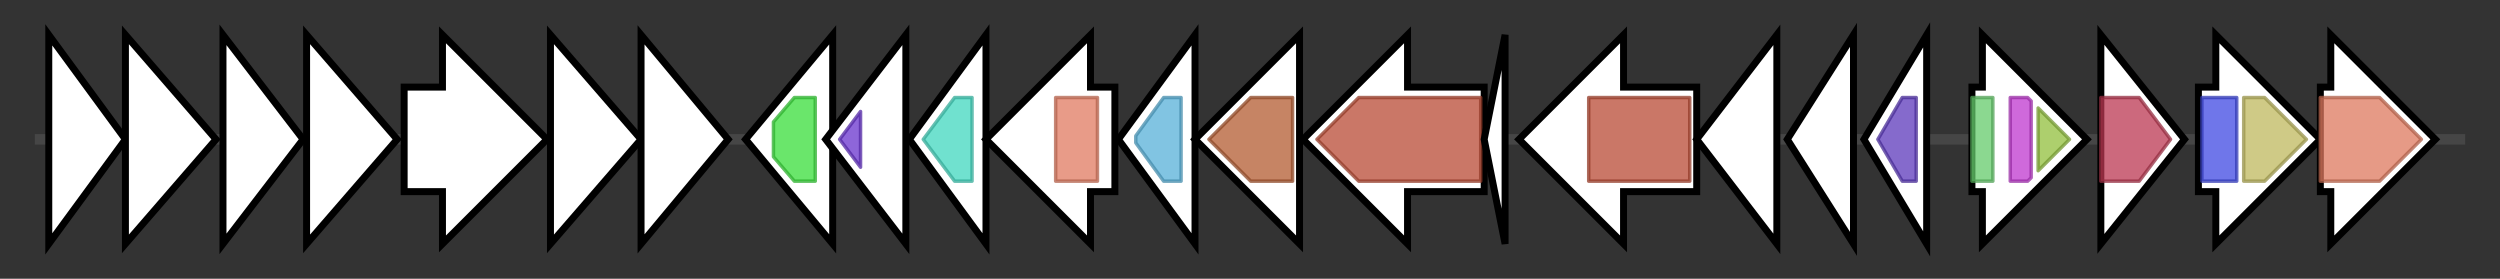 <svg version="1.1" baseProfile="full" xmlns="http://www.w3.org/2000/svg" width="717.567" height="80">
	<rect width="100%" height="100%" fill="#333333" stroke="none"/>
	<g>
		<line x1="10" y1="40.0" x2="707.567" y2="40.0" style="stroke:rgb(70,70,70); stroke-width:3 "/>
		<g>
			<title> (ctg258_28)</title>
			<polygon class=" (ctg258_28)" points="14,10 36,40 14,70" fill="rgb(255,255,255)" fill-opacity="1.0" stroke="rgb(0,0,0)" stroke-width="2"  />
		</g>
		<g>
			<title> (ctg258_29)</title>
			<polygon class=" (ctg258_29)" points="36,10 62,40 36,70" fill="rgb(255,255,255)" fill-opacity="1.0" stroke="rgb(0,0,0)" stroke-width="2"  />
		</g>
		<g>
			<title> (ctg258_30)</title>
			<polygon class=" (ctg258_30)" points="64,10 87,40 64,70" fill="rgb(255,255,255)" fill-opacity="1.0" stroke="rgb(0,0,0)" stroke-width="2"  />
		</g>
		<g>
			<title> (ctg258_31)</title>
			<polygon class=" (ctg258_31)" points="88,10 114,40 88,70" fill="rgb(255,255,255)" fill-opacity="1.0" stroke="rgb(0,0,0)" stroke-width="2"  />
		</g>
		<g>
			<title> (ctg258_32)</title>
			<polygon class=" (ctg258_32)" points="116,25 127,25 127,10 157,40 127,70 127,55 116,55" fill="rgb(255,255,255)" fill-opacity="1.0" stroke="rgb(0,0,0)" stroke-width="2"  />
		</g>
		<g>
			<title> (ctg258_33)</title>
			<polygon class=" (ctg258_33)" points="158,10 184,40 158,70" fill="rgb(255,255,255)" fill-opacity="1.0" stroke="rgb(0,0,0)" stroke-width="2"  />
		</g>
		<g>
			<title> (ctg258_34)</title>
			<polygon class=" (ctg258_34)" points="184,10 209,40 184,70" fill="rgb(255,255,255)" fill-opacity="1.0" stroke="rgb(0,0,0)" stroke-width="2"  />
		</g>
		<g>
			<title> (ctg258_35)</title>
			<polygon class=" (ctg258_35)" points="214,40 239,10 239,70" fill="rgb(255,255,255)" fill-opacity="1.0" stroke="rgb(0,0,0)" stroke-width="2"  />
			<g>
				<title>Polysacc_deac_1 (PF01522)
"Polysaccharide deacetylase"</title>
				<polygon class="PF01522" points="222,35 228,28 234,28 234,52 228,52 222,45" stroke-linejoin="round" width="12" height="24" fill="rgb(56,221,58)" stroke="rgb(44,176,46)" stroke-width="1" opacity="0.75" />
			</g>
		</g>
		<g>
			<title> (ctg258_36)</title>
			<polygon class=" (ctg258_36)" points="237,40 260,10 260,70" fill="rgb(255,255,255)" fill-opacity="1.0" stroke="rgb(0,0,0)" stroke-width="2"  />
			<g>
				<title>FA_desaturase (PF00487)
"Fatty acid desaturase"</title>
				<polygon class="PF00487" points="241,40 247,32 247,48" stroke-linejoin="round" width="10" height="24" fill="rgb(104,51,205)" stroke="rgb(83,40,164)" stroke-width="1" opacity="0.75" />
			</g>
		</g>
		<g>
			<title> (ctg258_37)</title>
			<polygon class=" (ctg258_37)" points="261,40 283,10 283,70" fill="rgb(255,255,255)" fill-opacity="1.0" stroke="rgb(0,0,0)" stroke-width="2"  />
			<g>
				<title>Caroten_synth (PF04240)
"Carotenoid biosynthesis protein"</title>
				<polygon class="PF04240" points="265,40 274,28 279,28 279,52 274,52" stroke-linejoin="round" width="18" height="24" fill="rgb(65,214,190)" stroke="rgb(52,171,152)" stroke-width="1" opacity="0.75" />
			</g>
		</g>
		<g>
			<title> (ctg258_38)</title>
			<polygon class=" (ctg258_38)" points="320,25 313,25 313,10 283,40 313,70 313,55 320,55" fill="rgb(255,255,255)" fill-opacity="1.0" stroke="rgb(0,0,0)" stroke-width="2"  />
			<g>
				<title>Glycos_transf_2 (PF00535)
"Glycosyl transferase family 2"</title>
				<rect class="PF00535" x="303" y="28" stroke-linejoin="round" width="12" height="24" fill="rgb(224,122,96)" stroke="rgb(179,97,76)" stroke-width="1" opacity="0.75" />
			</g>
		</g>
		<g>
			<title> (ctg258_39)</title>
			<polygon class=" (ctg258_39)" points="321,40 343,10 343,70" fill="rgb(255,255,255)" fill-opacity="1.0" stroke="rgb(0,0,0)" stroke-width="2"  />
			<g>
				<title>Acyltransferase (PF01553)
"Acyltransferase"</title>
				<polygon class="PF01553" points="326,39 334,28 339,28 339,52 334,52 326,41" stroke-linejoin="round" width="13" height="24" fill="rgb(87,176,216)" stroke="rgb(69,140,172)" stroke-width="1" opacity="0.75" />
			</g>
		</g>
		<g>
			<title> (ctg258_40)</title>
			<polygon class=" (ctg258_40)" points="373,25 373,25 373,10 343,40 373,70 373,55 373,55" fill="rgb(255,255,255)" fill-opacity="1.0" stroke="rgb(0,0,0)" stroke-width="2"  />
			<g>
				<title>SQS_PSY (PF00494)
"Squalene/phytoene synthase"</title>
				<polygon class="PF00494" points="347,40 359,28 371,28 371,52 359,52" stroke-linejoin="round" width="25" height="24" fill="rgb(178,91,49)" stroke="rgb(142,72,39)" stroke-width="1" opacity="0.75" />
			</g>
		</g>
		<g>
			<title> (ctg258_41)</title>
			<polygon class=" (ctg258_41)" points="426,25 404,25 404,10 374,40 404,70 404,55 426,55" fill="rgb(255,255,255)" fill-opacity="1.0" stroke="rgb(0,0,0)" stroke-width="2"  />
			<g>
				<title>Amino_oxidase (PF01593)
"Flavin containing amine oxidoreductase"</title>
				<polygon class="PF01593" points="378,40 390,28 425,28 425,52 390,52 378,40" stroke-linejoin="round" width="47" height="24" fill="rgb(184,74,52)" stroke="rgb(147,59,41)" stroke-width="1" opacity="0.75" />
			</g>
		</g>
		<g>
			<title> (ctg258_42)</title>
			<polygon class=" (ctg258_42)" points="426,40 432,10 432,70" fill="rgb(255,255,255)" fill-opacity="1.0" stroke="rgb(0,0,0)" stroke-width="2"  />
		</g>
		<g>
			<title> (ctg258_43)</title>
			<polygon class=" (ctg258_43)" points="487,25 466,25 466,10 436,40 466,70 466,55 487,55" fill="rgb(255,255,255)" fill-opacity="1.0" stroke="rgb(0,0,0)" stroke-width="2"  />
			<g>
				<title>Amino_oxidase (PF01593)
"Flavin containing amine oxidoreductase"</title>
				<rect class="PF01593" x="456" y="28" stroke-linejoin="round" width="29" height="24" fill="rgb(184,74,52)" stroke="rgb(147,59,41)" stroke-width="1" opacity="0.75" />
			</g>
		</g>
		<g>
			<title> (ctg258_44)</title>
			<polygon class=" (ctg258_44)" points="487,40 510,10 510,70" fill="rgb(255,255,255)" fill-opacity="1.0" stroke="rgb(0,0,0)" stroke-width="2"  />
		</g>
		<g>
			<title> (ctg258_45)</title>
			<polygon class=" (ctg258_45)" points="513,40 532,10 532,70" fill="rgb(255,255,255)" fill-opacity="1.0" stroke="rgb(0,0,0)" stroke-width="2"  />
		</g>
		<g>
			<title> (ctg258_46)</title>
			<polygon class=" (ctg258_46)" points="535,40 553,10 553,70" fill="rgb(255,255,255)" fill-opacity="1.0" stroke="rgb(0,0,0)" stroke-width="2"  />
			<g>
				<title>NUDIX (PF00293)
"NUDIX domain"</title>
				<polygon class="PF00293" points="539,40 546,28 550,28 550,52 546,52" stroke-linejoin="round" width="13" height="24" fill="rgb(92,56,187)" stroke="rgb(73,44,149)" stroke-width="1" opacity="0.75" />
			</g>
		</g>
		<g>
			<title> (ctg258_47)</title>
			<polygon class=" (ctg258_47)" points="566,25 569,25 569,10 599,40 569,70 569,55 566,55" fill="rgb(255,255,255)" fill-opacity="1.0" stroke="rgb(0,0,0)" stroke-width="2"  />
			<g>
				<title>MerR_1 (PF13411)
"MerR HTH family regulatory protein"</title>
				<rect class="PF13411" x="566" y="28" stroke-linejoin="round" width="6" height="24" fill="rgb(100,202,107)" stroke="rgb(80,161,85)" stroke-width="1" opacity="0.75" />
			</g>
			<g>
				<title>B12-binding_2 (PF02607)
"B12 binding domain"</title>
				<polygon class="PF02607" points="577,28 582,28 583,29 583,51 582,52 577,52" stroke-linejoin="round" width="6" height="24" fill="rgb(190,55,206)" stroke="rgb(152,44,164)" stroke-width="1" opacity="0.75" />
			</g>
			<g>
				<title>B12-binding (PF02310)
"B12 binding domain"</title>
				<polygon class="PF02310" points="585,31 594,40 585,49" stroke-linejoin="round" width="10" height="24" fill="rgb(145,190,60)" stroke="rgb(115,152,48)" stroke-width="1" opacity="0.75" />
			</g>
		</g>
		<g>
			<title> (ctg258_48)</title>
			<polygon class=" (ctg258_48)" points="603,10 627,40 603,70" fill="rgb(255,255,255)" fill-opacity="1.0" stroke="rgb(0,0,0)" stroke-width="2"  />
			<g>
				<title>AIM24 (PF01987)
"Mitochondrial biogenesis AIM24"</title>
				<polygon class="PF01987" points="603,28 614,28 623,40 614,52 603,52" stroke-linejoin="round" width="21" height="24" fill="rgb(186,55,82)" stroke="rgb(148,44,65)" stroke-width="1" opacity="0.75" />
			</g>
		</g>
		<g>
			<title> (ctg258_49)</title>
			<polygon class=" (ctg258_49)" points="631,25 636,25 636,10 666,40 636,70 636,55 631,55" fill="rgb(255,255,255)" fill-opacity="1.0" stroke="rgb(0,0,0)" stroke-width="2"  />
			<g>
				<title>MR_MLE_N (PF02746)
"Mandelate racemase / muconate lactonizing enzyme, N-terminal domain"</title>
				<rect class="PF02746" x="632" y="28" stroke-linejoin="round" width="10" height="24" fill="rgb(63,73,226)" stroke="rgb(50,58,180)" stroke-width="1" opacity="0.75" />
			</g>
			<g>
				<title>MR_MLE_C (PF13378)
"Enolase C-terminal domain-like"</title>
				<polygon class="PF13378" points="644,28 650,28 662,40 650,52 644,52" stroke-linejoin="round" width="21" height="24" fill="rgb(191,184,94)" stroke="rgb(152,147,75)" stroke-width="1" opacity="0.75" />
			</g>
		</g>
		<g>
			<title> (ctg258_50)</title>
			<polygon class=" (ctg258_50)" points="666,25 669,25 669,10 699,40 669,70 669,55 666,55" fill="rgb(255,255,255)" fill-opacity="1.0" stroke="rgb(0,0,0)" stroke-width="2"  />
			<g>
				<title>OCD_Mu_crystall (PF02423)
"Ornithine cyclodeaminase/mu-crystallin family"</title>
				<polygon class="PF02423" points="666,28 683,28 695,40 683,52 666,52" stroke-linejoin="round" width="32" height="24" fill="rgb(221,120,93)" stroke="rgb(176,96,74)" stroke-width="1" opacity="0.75" />
			</g>
		</g>
	</g>
</svg>
